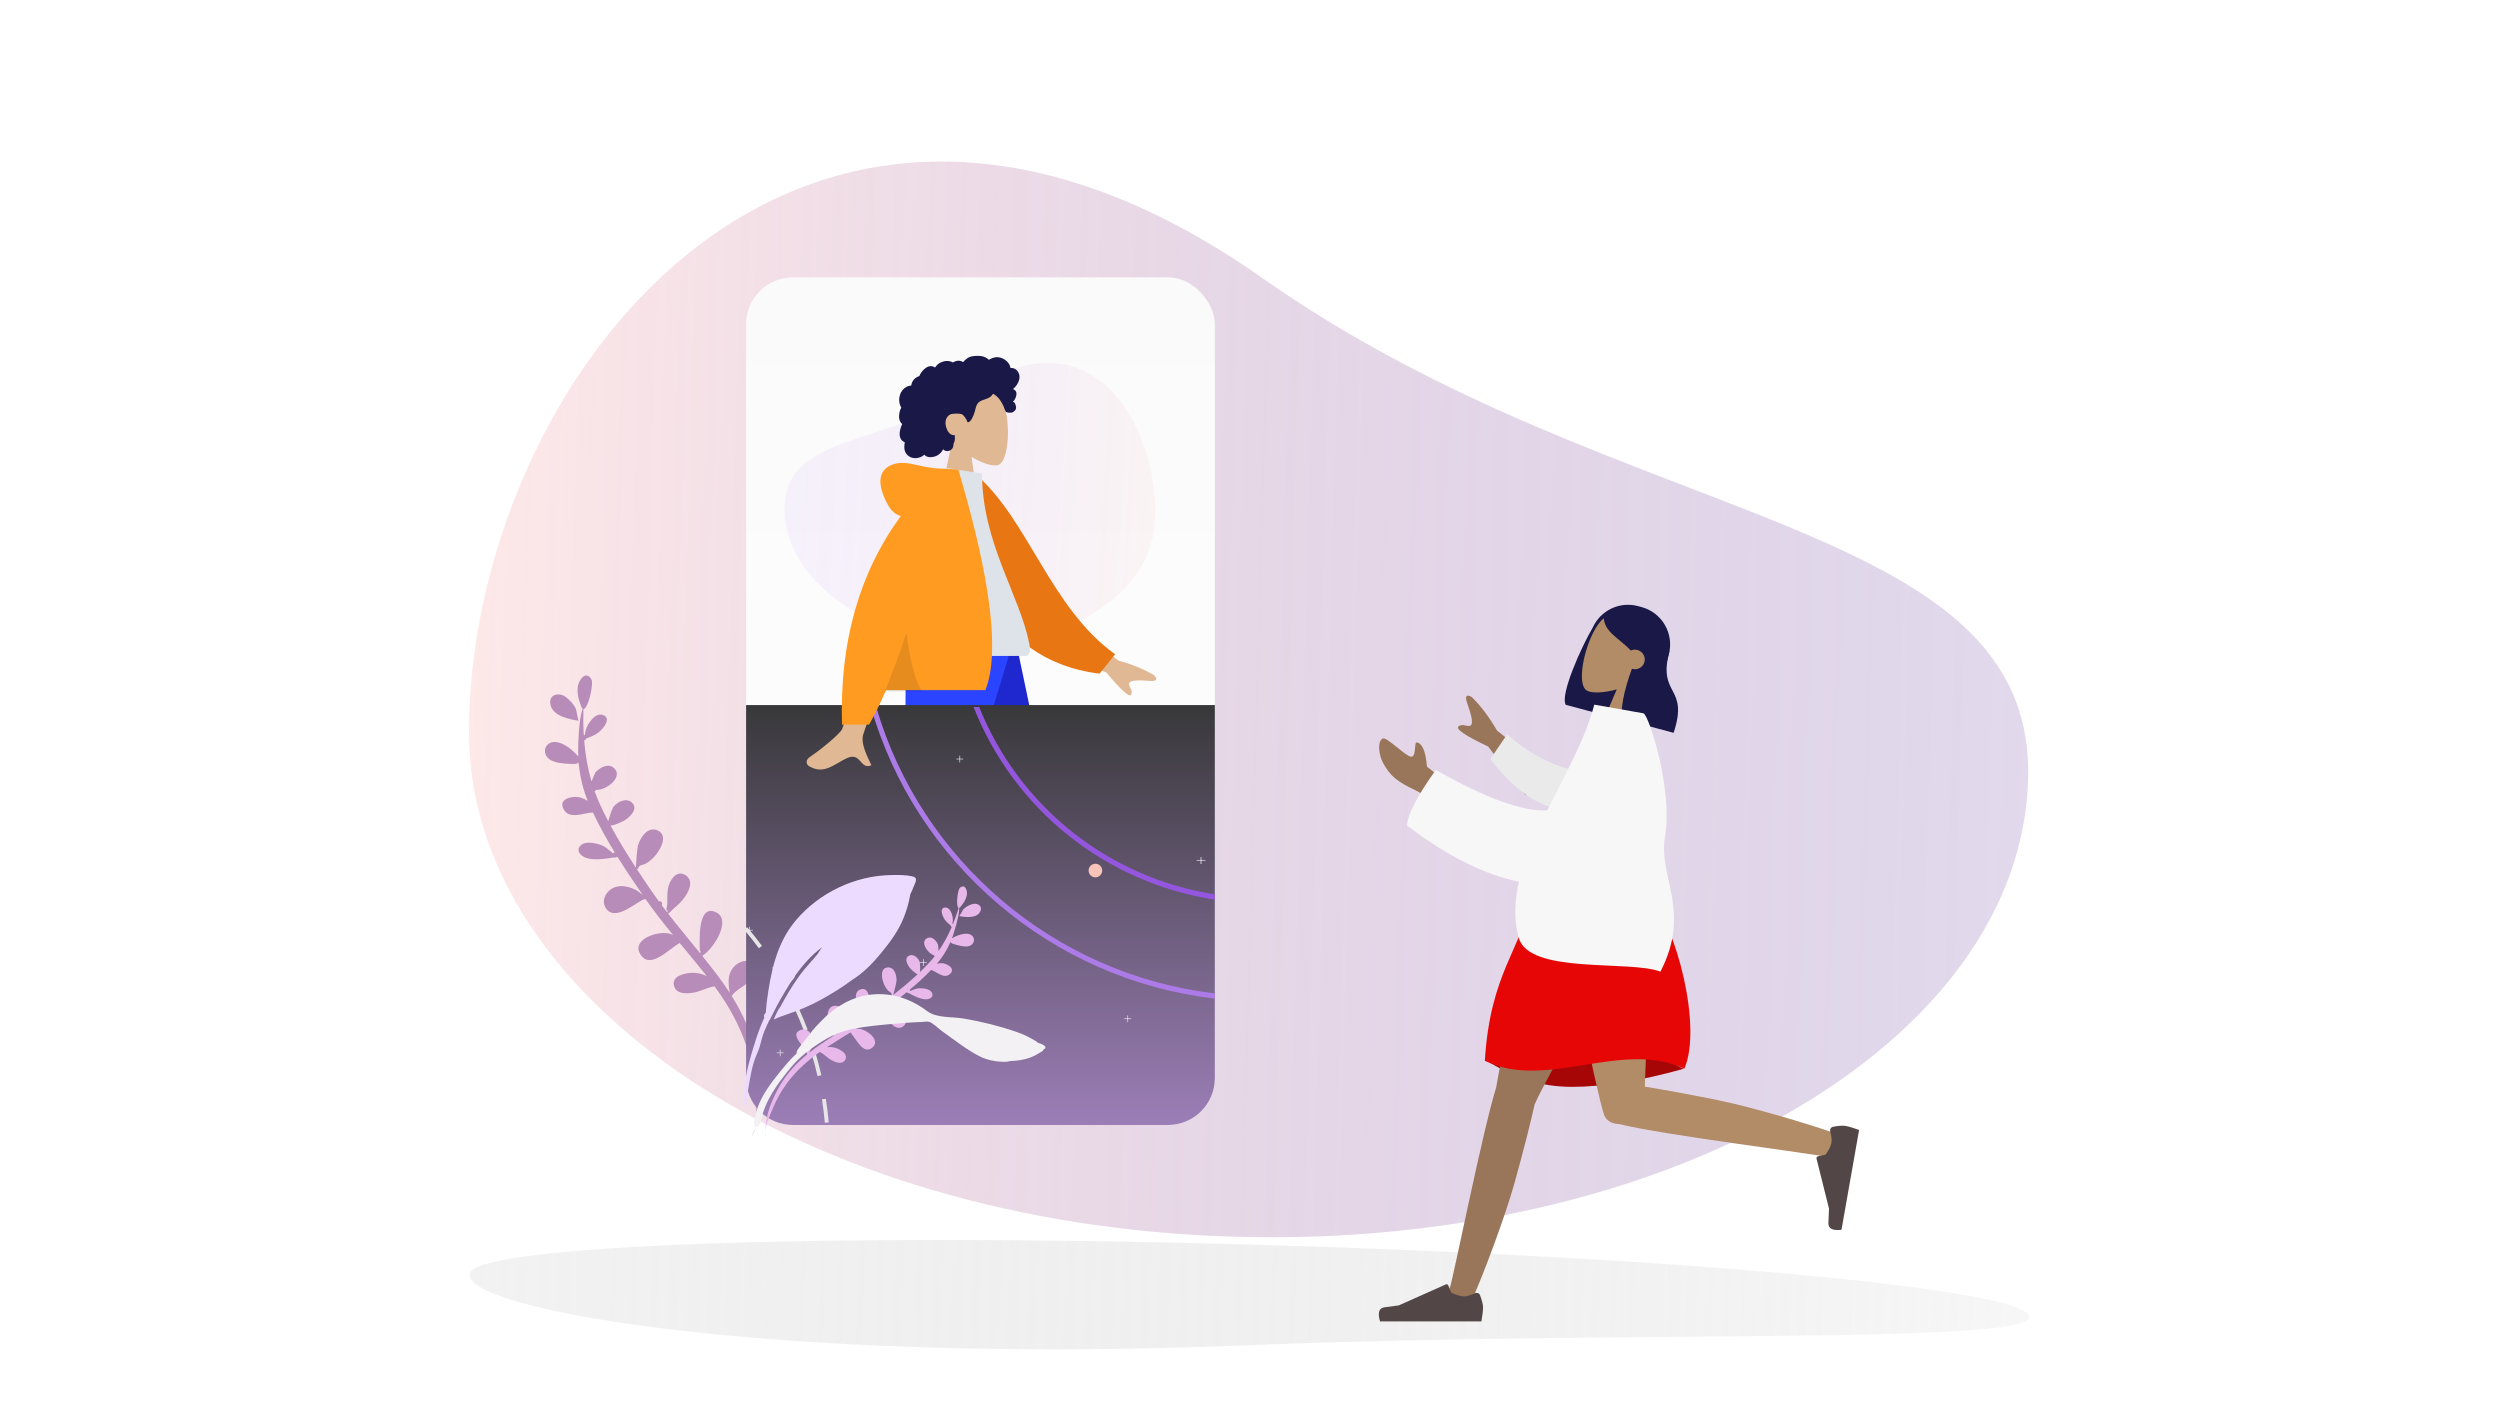 <svg width="1280" height="720" viewBox="0 0 1280 720" fill="none" xmlns="http://www.w3.org/2000/svg">
<g clip-path="url(#clip0)">
<path d="M632.305 633.215C411.873 626.959 241.099 512.027 240.144 376.432C238.897 199.605 405.713 -26.719 646.238 142.304C831.581 272.549 1042.25 263.526 1038.4 399.088C1034.55 534.649 852.737 639.472 632.305 633.215Z" fill="url(#paint0_linear)"/>
<g opacity="0.5" filter="url(#filter0_f)">
<path d="M640.499 637.215C420.067 630.959 245.844 637.576 240.64 651.667C233.853 670.042 393.428 698.838 639.036 688.774C828.296 681.019 1038.49 688.56 1038.9 674.323C1039.3 660.085 860.932 643.472 640.499 637.215Z" fill="url(#paint1_linear)"/>
</g>
<rect x="382" y="142" width="240" height="434" rx="24" fill="url(#paint2_linear)"/>
<g style="mix-blend-mode:multiply" opacity="0.4">
<path d="M492.555 328.979C544.834 332.07 587.808 305.213 591.079 269.205C595.346 222.246 560.972 158.512 500.285 198.237C453.521 228.848 403.895 221.908 401.761 258.011C399.626 294.115 440.276 325.888 492.555 328.979Z" fill="url(#paint3_linear)" fill-opacity="0.6"/>
</g>
<path d="M572.686 338.217L545.917 318L540 333.045L566.508 344.351C574.005 353.408 578.197 357.184 579.084 355.678C580.415 353.419 577.527 351.417 578.186 349.743C578.844 348.069 583.88 348.245 588.652 348.623C593.424 349 592.034 346.816 590.883 345.738C586.012 342.739 579.946 340.232 572.686 338.217Z" fill="#E0B893"/>
<path fill-rule="evenodd" clip-rule="evenodd" d="M815.553 321.194C809.511 331.461 798.633 355.799 801.668 360.866L827.444 367.772C827.459 367.728 827.474 367.683 827.489 367.638C837.326 369.141 846.927 363.031 849.562 353.196L854.429 335.034C857.257 324.48 850.993 313.631 840.439 310.803L838.662 310.327C829.196 307.791 819.493 312.568 815.553 321.194Z" fill="#191847"/>
<path fill-rule="evenodd" clip-rule="evenodd" d="M840.453 347.15C845.826 343.483 850.162 338.386 851.452 331.718C855.169 312.508 827.58 309.56 819.879 317.696C812.179 325.831 806.324 350.132 812.525 353.616C814.998 355.005 821.098 354.859 827.775 352.963L817.375 377.328L838.707 383.044L840.453 347.15Z" fill="#B28B67"/>
<path fill-rule="evenodd" clip-rule="evenodd" d="M835.54 342.42C831.753 352.621 828.945 364.676 831.114 368.298L856.89 375.204C864.953 350.857 848.507 356.715 854.747 333.43C854.106 332.36 853.51 331.311 852.893 330.379L853.105 329.702C851.069 319.449 846.619 313.404 839.757 311.565C829.465 308.807 824.944 312.683 821.098 315.973C821.282 323.561 829.029 326.755 834.987 333.051C836.009 332.6 837.19 332.481 838.357 332.794C841.057 333.517 842.665 336.273 841.948 338.949C841.231 341.625 838.461 343.208 835.761 342.485C835.686 342.465 835.613 342.443 835.54 342.42Z" fill="#191847"/>
<path fill-rule="evenodd" clip-rule="evenodd" d="M862.003 547.245C839.929 553.395 820.883 556.47 804.867 556.47C788.851 556.47 773.975 551.734 760.238 542.263C781.84 535.95 799.63 532.793 813.609 532.793C827.587 532.793 843.719 537.61 862.003 547.245Z" fill="#A70606"/>
<path fill-rule="evenodd" clip-rule="evenodd" d="M785.757 565.336C785.97 565.017 786.15 564.67 786.293 564.294C789.243 556.521 836.506 472.665 841.214 457.334H788.003C784.423 468.99 768.311 542.141 766.043 556.735C758.888 579.756 744.157 654.314 742.277 659.479C740.298 664.913 751.43 670.573 754.396 663.893C759.115 653.264 770.361 623.854 775.368 605.897C780.063 589.061 783.885 573.915 785.757 565.336Z" fill="#997659"/>
<path fill-rule="evenodd" clip-rule="evenodd" d="M829.291 575.574C850.899 581.014 929.935 590.849 935.359 592.391C940.938 593.978 945.83 582.522 938.934 580.04C927.96 576.092 897.724 566.968 879.391 563.245C864.645 560.251 851.19 557.807 842.156 556.376C842.921 531.098 846.42 470.436 844.127 457.334H797.045C799.244 469.898 817.832 561.571 821.287 570.748C822.383 574.024 825.655 575.471 829.291 575.574Z" fill="#B28B67"/>
<path fill-rule="evenodd" clip-rule="evenodd" d="M938.503 576.909C941.388 576.372 943.503 576.222 944.846 576.459C946.48 576.747 948.817 577.44 951.856 578.537C951.522 580.433 948.518 597.47 942.844 629.649C938.218 630.203 935.983 629.018 936.137 626.095C936.292 623.171 936.395 620.738 936.447 618.796L930.045 593.172C929.922 592.679 930.221 592.18 930.715 592.056C930.723 592.054 930.731 592.052 930.74 592.05L934.713 591.177C936.417 588.745 937.414 586.702 937.706 585.045C937.943 583.7 937.728 581.745 937.059 579.183L937.059 579.183C936.802 578.199 937.391 577.194 938.375 576.937C938.417 576.926 938.46 576.917 938.503 576.909Z" fill="#534646"/>
<path fill-rule="evenodd" clip-rule="evenodd" d="M757.773 663.118C758.803 665.867 759.318 667.923 759.318 669.287C759.318 670.947 759.041 673.368 758.488 676.551C756.563 676.551 739.263 676.551 706.588 676.551C705.239 672.093 706.018 669.686 708.924 669.33C711.829 668.974 714.243 668.653 716.165 668.367L740.288 657.613C740.752 657.406 741.296 657.615 741.503 658.079C741.507 658.087 741.51 658.095 741.513 658.103L743.064 661.864C745.754 663.119 747.94 663.747 749.622 663.747C750.988 663.747 752.875 663.195 755.283 662.091L755.283 662.091C756.207 661.668 757.299 662.073 757.723 662.997C757.741 663.037 757.758 663.077 757.773 663.118Z" fill="#534646"/>
<path fill-rule="evenodd" clip-rule="evenodd" d="M843.975 457.334C823.227 451.421 803.597 451.421 785.083 457.334C778.641 486.609 762.99 498.228 760.238 543.111C791.524 558.597 830.172 532.067 862.378 547.169C871.58 526.046 858.698 475.175 843.975 457.334Z" fill="#E60606"/>
<path fill-rule="evenodd" clip-rule="evenodd" d="M794.889 396.707L766.457 374.019C762.316 366.915 758.009 361.206 753.535 356.892C752.098 355.974 749.454 355.105 751.201 360.033C752.947 364.961 754.562 370.222 753.027 371.375C751.491 372.527 748.608 370.031 746.661 372.052C745.364 373.4 750.444 376.787 761.902 382.211L781.086 407.065L794.889 396.707ZM743.075 402.484L730.59 392.496C729.946 384.813 728.28 380.711 725.592 380.19C723.69 378.866 725.661 388.777 721.876 387.28C718.092 385.784 709.759 377.002 707.854 378.151C705.036 379.85 706.06 386.776 708.053 390.482C711.777 397.41 715.382 400.19 724.718 404.645C729.599 406.974 734.645 410.806 739.855 416.143L743.075 402.484Z" fill="#997659"/>
<path fill-rule="evenodd" clip-rule="evenodd" d="M810.88 395.59C799.884 393.531 785.6 388.625 771.67 375.959L763.105 388.535C772.035 401.12 785.692 412.574 799.052 414.547C809.58 416.101 817.158 404.436 810.88 395.59Z" fill="#EAEAEB"/>
<path fill-rule="evenodd" clip-rule="evenodd" d="M792.183 414.882C779.975 415.723 760.964 408.841 735.152 394.238C725.844 407.092 720.92 416.558 720.379 422.636C741.833 439.076 761.11 448.119 777.724 451.421C775.458 461.175 775.01 470.757 777.547 480.031C782.761 499.098 834.344 491.387 850.155 497.483C866.255 466.148 848.8 449.182 852.524 427.972C856.601 404.745 844.164 365.694 841.407 365.208L816.263 360.774C811.748 378.266 801.318 396.582 792.183 414.882Z" fill="#F7F7F7"/>
<path fill-rule="evenodd" clip-rule="evenodd" d="M487.571 225.687C483.679 221.118 481.045 215.519 481.485 209.245C482.753 191.169 507.917 195.145 512.812 204.269C517.707 213.393 517.125 236.536 510.799 238.166C508.276 238.816 502.901 237.224 497.432 233.927L500.865 258.216H480.592L487.571 225.687Z" fill="#E0B893"/>
<path fill-rule="evenodd" clip-rule="evenodd" d="M521.793 191.621C521.373 190.145 520.244 188.882 518.722 188.507C518.353 188.416 517.972 188.379 517.592 188.395C517.456 188.4 517.418 188.439 517.354 188.344C517.307 188.273 517.306 188.101 517.286 188.018C517.226 187.76 517.15 187.505 517.057 187.257C516.739 186.41 516.204 185.661 515.559 185.03C514.352 183.849 512.722 183.034 511.028 182.886C510.101 182.805 509.181 182.956 508.304 183.258C507.851 183.414 507.411 183.608 506.982 183.823C506.853 183.888 506.435 184.205 506.305 184.184C506.162 184.161 505.875 183.806 505.759 183.717C504.321 182.614 502.547 182.181 500.757 182.194C498.736 182.209 496.79 182.31 495.105 183.542C494.749 183.802 494.409 184.088 494.085 184.388C493.915 184.547 493.75 184.711 493.593 184.882C493.498 184.985 493.405 185.091 493.316 185.199C493.165 185.383 493.19 185.443 492.978 185.315C492.167 184.822 491.227 184.592 490.281 184.708C489.719 184.777 489.172 184.946 488.653 185.168C488.476 185.244 488.067 185.545 487.878 185.548C487.691 185.551 487.288 185.272 487.095 185.2C486.055 184.817 484.934 184.722 483.841 184.899C482.713 185.082 481.606 185.532 480.65 186.154C480.191 186.453 479.79 186.784 479.468 187.229C479.329 187.421 479.203 187.624 479.046 187.802C478.953 187.906 478.771 188.013 478.721 188.145C478.751 188.066 477.488 187.579 477.369 187.548C476.734 187.382 476.087 187.416 475.466 187.621C474.297 188.005 473.291 188.868 472.465 189.753C472.041 190.207 471.669 190.709 471.354 191.244C471.203 191.5 471.065 191.764 470.939 192.033C470.877 192.164 470.837 192.327 470.756 192.444C470.652 192.596 470.582 192.599 470.394 192.665C469.437 193 468.565 193.567 467.901 194.334C467.229 195.109 466.793 196.064 466.61 197.07C466.6 197.129 466.593 197.375 466.558 197.407C466.511 197.451 466.319 197.432 466.246 197.44C465.994 197.47 465.743 197.514 465.497 197.572C465.041 197.68 464.598 197.838 464.179 198.046C462.546 198.854 461.377 200.369 460.806 202.075C460.206 203.864 460.216 205.914 460.933 207.67C461.049 207.954 461.187 208.229 461.349 208.49C461.448 208.649 461.48 208.65 461.416 208.818C461.344 209.004 461.212 209.185 461.127 209.368C460.848 209.963 460.653 210.594 460.53 211.239C460.328 212.296 460.228 213.407 460.428 214.473C460.52 214.967 460.681 215.451 460.927 215.891C461.052 216.116 461.199 216.329 461.365 216.526C461.451 216.629 461.542 216.726 461.638 216.82C461.692 216.874 461.764 216.92 461.81 216.98C461.924 217.126 461.947 217.006 461.889 217.22C461.807 217.519 461.622 217.814 461.508 218.105C461.391 218.405 461.286 218.709 461.189 219.016C460.993 219.638 460.828 220.27 460.724 220.914C460.525 222.15 460.56 223.467 461.145 224.601C461.395 225.087 461.754 225.512 462.189 225.843C462.401 226.005 462.632 226.145 462.874 226.26C462.998 226.319 463.157 226.344 463.214 226.464C463.275 226.594 463.184 226.85 463.163 226.995C462.984 228.252 462.893 229.572 463.267 230.804C463.611 231.938 464.369 232.94 465.353 233.604C467.262 234.89 469.835 234.818 471.84 233.788C472.363 233.519 472.852 233.186 473.288 232.792C474.399 234.288 476.685 234.241 478.309 233.814C480.332 233.284 481.955 231.877 482.89 230.029C484.169 231.586 486.853 231.081 487.74 229.392C487.957 228.978 488.086 228.523 488.149 228.062C488.182 227.819 488.161 227.575 488.186 227.334C488.218 227.028 488.423 226.73 488.54 226.434C488.77 225.857 488.912 225.261 488.918 224.639C488.921 224.314 488.88 223.997 488.849 223.675C488.821 223.385 488.902 223.114 488.947 222.828C488.429 222.913 487.797 222.773 487.308 222.623C486.828 222.475 486.379 222.087 486.04 221.732C485.254 220.907 484.774 219.826 484.445 218.75C483.725 216.389 484.02 213.556 486.395 212.26C487.501 211.657 490.816 211.659 492.133 211.957C493.519 212.271 495.09 215.328 495.167 215.615C495.215 215.793 495.191 216.013 495.354 216.132C495.713 216.392 496.305 215.94 496.57 215.717C497.027 215.332 497.353 214.819 497.635 214.3C498.251 213.168 498.747 211.955 499.097 210.716C499.367 209.761 499.54 208.776 499.893 207.845C500.244 206.919 500.798 206.091 501.659 205.566C502.595 204.996 503.669 204.695 504.697 204.336C505.716 203.981 506.717 203.546 507.507 202.792C507.681 202.626 507.85 202.45 507.99 202.255C508.1 202.101 508.209 201.806 508.377 201.708C508.639 201.556 509.02 201.951 509.246 202.095C510.362 202.803 511.292 203.791 512.043 204.87C512.789 205.944 513.402 206.977 513.899 208.175C514.268 209.064 514.499 210.203 515.148 210.931C515.438 211.256 517.592 211.453 518.29 211.169C518.988 210.885 519.77 210.148 520.004 209.686C520.244 209.213 520.301 208.693 520.199 208.175C520.139 207.871 520.016 207.586 519.948 207.287C519.891 207.035 519.84 206.798 519.718 206.568C519.486 206.131 519.09 205.818 518.612 205.686C519.109 205.228 519.521 204.68 519.806 204.067C520.102 203.43 520.353 202.655 520.425 201.956C520.482 201.389 520.393 200.801 520.082 200.313C519.756 199.801 519.179 199.467 518.679 199.148C519.442 198.551 520.096 197.824 520.633 197.02C521.677 195.456 522.323 193.485 521.793 191.621Z" fill="#191847"/>
<path fill-rule="evenodd" clip-rule="evenodd" d="M473.898 328.117L514.512 435.586L542.98 514.796H559.212L520.081 328.117L473.898 328.117Z" fill="#1F28CF"/>
<path fill-rule="evenodd" clip-rule="evenodd" d="M463.86 328.117C463.418 364.992 463.738 414.638 462.709 416.936C462.023 418.469 440.693 435.928 398.72 469.315L407.086 483.542C456.919 451.406 483.109 433.197 485.657 428.916C489.478 422.493 508.678 363.395 518.667 328.117H463.86Z" fill="#2B44FF"/>
<path fill-rule="evenodd" clip-rule="evenodd" d="M384 478.889L398.132 468.134L409.534 481.722C410.411 491.966 413.803 503.455 419.709 516.189L417.121 518.36L396.488 493.772L390.724 484.274L389.43 485.36L384 478.889Z" fill="#191847"/>
<path fill-rule="evenodd" clip-rule="evenodd" d="M541.474 530L542.318 512.262H560.057C568.468 518.175 579.449 522.961 593 526.622V530H560.902L549.92 528.311V530H541.474Z" fill="#191847"/>
<path fill-rule="evenodd" clip-rule="evenodd" d="M492.207 244.045L499.511 242.793C526.612 266.204 537.743 311.179 570.962 335.005L562.966 344.916C505.338 337.78 491.054 282.921 492.207 244.045Z" fill="#E87613"/>
<path fill-rule="evenodd" clip-rule="evenodd" d="M460.366 335.837C489.653 335.837 511.196 335.837 524.995 335.837C527.948 335.837 527.391 331.573 526.965 329.421C522.038 304.587 502.804 277.816 502.804 242.465L484.162 239.542C468.743 264.341 463.411 294.873 460.366 335.837Z" fill="#DDE3E9"/>
<path fill-rule="evenodd" clip-rule="evenodd" d="M289.617 356.833C286.14 354.244 280.646 355.515 281.861 360.911C283.162 366.689 291.566 368.285 296.338 369.042C295.867 368.931 295.229 363.734 294.84 362.895C293.692 360.421 291.754 358.427 289.617 356.833ZM316.163 461.007C316.977 462.007 316.227 461.099 316.163 461.007V461.007ZM281.525 380.426C278.979 381.729 278.323 384.727 279.779 387.102C281.512 389.929 285.499 390.563 288.507 390.865C289.868 391.001 297.133 391.729 295.649 390.249C295.77 390.322 296.021 390.491 296.283 390.707C296.336 391.31 296.397 391.911 296.466 392.512C296.419 392.529 296.378 392.549 296.329 392.565C296.381 392.552 296.42 392.536 296.467 392.522C297.155 398.524 298.621 404.387 300.909 410.039C299.794 409.348 298.616 408.764 297.383 408.375C293.733 407.223 285.347 408.698 288.621 414.432C291.761 419.928 298.929 415.947 303.605 416.068C306.897 423.025 310.687 429.809 314.747 436.438C314.417 436.479 314.106 436.633 313.891 436.921C312.035 435.512 310.175 433.641 308.355 432.896C305.73 431.82 300.195 430.452 297.687 432.521C294.602 435.064 296.879 438 299.774 439.122C303.97 440.748 310.049 439.658 314.494 438.983C314.957 439.155 315.505 439.11 315.887 438.784C315.985 438.77 316.083 438.757 316.178 438.745C320.307 445.357 324.669 451.819 329.019 458.154C328.963 458.14 328.907 458.127 328.848 458.113C327.625 456.949 326.27 455.931 324.726 455.245C321.155 453.655 316.759 452.852 313.236 455.004C309.726 457.147 307.8 461.661 310.375 465.252C315.53 472.44 327.254 460.318 330.513 460.316C334.945 466.697 339.751 472.779 344.666 478.776C344.043 478.455 343.392 478.185 342.705 477.991C337.104 476.409 322.454 480.965 328.2 489.113C333.207 496.212 342.359 485.963 348.005 482.823C352.645 488.423 357.322 493.998 361.811 499.722C359.032 498.416 356.231 497.789 352.93 498.166C349.513 498.557 343.843 500.053 345.096 504.797C346.37 509.622 353.012 508.74 356.537 507.922C358.46 507.476 362.506 505.527 365.843 505.003C372.919 514.62 378.703 524.847 382.403 536.329C384.712 543.497 386.097 550.96 386.661 558.473C387.02 563.269 387.972 571.386 386.418 577.26C390.828 565.738 389.379 550.674 386.951 539.218C384.719 528.683 380.276 518.984 374.647 509.957C377.378 504.966 393.635 500.007 385.646 493.457C381.401 489.99 375.781 493.441 373.916 497.839C372.635 500.861 372.995 505.017 373.585 508.283C371.8 505.519 369.914 502.815 367.945 500.174C365.222 496.524 362.406 492.948 359.55 489.404C366.086 485.174 374.095 471.141 367.056 467.328C356.658 461.708 358.263 483.127 358.337 487.101C358.554 487.153 358.737 487.118 358.888 486.999C358.762 487.339 358.622 487.701 358.466 488.064C352.995 481.31 347.408 474.647 342.082 467.782C342.732 467.462 343.938 466.009 344.811 465.277C346.781 463.628 348.697 461.88 350.24 459.812C352.679 456.545 355.442 451.129 351.093 448.156C346.363 444.918 342.739 450.954 342.001 454.812C341.49 457.481 341.757 460.153 341.66 462.843C341.63 463.682 340.503 467.283 341.905 465.9C341.746 466.475 341.662 466.897 341.633 467.201C340.678 465.964 339.733 464.716 338.798 463.463C338.874 463.34 338.939 463.203 338.978 463.037C339.248 461.895 338.169 461.241 337.294 461.431C336.065 459.748 334.853 458.05 333.672 456.328C331.17 452.681 328.639 448.937 326.143 445.13C326.917 444.676 326.795 443.831 327.533 443.334C328.269 442.838 329.562 442.725 330.4 442.292C332.508 441.204 334.419 439.407 335.9 437.566C338.344 434.524 341.998 427.874 336.941 425.292C331.729 422.629 327.691 428.936 326.562 433.133C326.343 433.946 325.609 441.497 325.591 444.284C320.976 437.212 316.496 429.931 312.564 422.637C314.11 422.904 319.06 420.537 320.101 419.835C322.642 418.123 326.918 414.097 323.581 410.948C320.614 408.154 315.892 410.562 313.895 413.372C313.567 413.835 311.877 418.392 311.428 420.493C309.813 417.409 308.297 414.327 306.923 411.262C306.005 409.223 305.178 407.152 304.433 405.054C304.723 404.953 305.017 404.739 305.308 404.459C311.093 404.526 319.838 397.072 313.801 392.828C310.926 390.809 306.979 393.181 304.997 395.349C304.591 395.792 303.624 398.217 302.848 400.128C300.855 393.266 299.669 386.169 299.087 379.007C299.597 378.975 300.079 378.677 300.25 378.045C303.256 376.987 305.643 376.085 308.087 373.444C309.606 371.804 312.504 367.952 309.219 366.292C304.946 364.131 300.854 370.515 299.866 373.847C299.752 374.233 299.545 375.381 299.368 376.435C299.215 376.385 299.056 376.359 298.896 376.358C298.627 371.94 298.578 367.506 298.699 363.096C301.309 362.75 304.089 349.878 302.782 347.736C299.863 342.941 296.19 348.434 295.813 351.622C295.369 355.38 296.439 359.067 297.899 362.432C298.056 362.789 297.998 362.762 298.134 362.33C298.125 362.554 298.169 362.729 298.256 362.866C297.797 364.803 297.231 366.769 297.013 368.518C296.39 373.526 296.061 378.617 296.01 383.663C295.998 384.891 296.017 386.114 296.066 387.332C294.391 385.283 291.991 383.297 291.031 382.638C288.539 380.928 284.595 378.855 281.525 380.426ZM386.733 577.335C386.293 579.041 385.693 580.567 384.874 581.766C385.581 580.36 386.197 578.876 386.733 577.335Z" fill="#B88CB9"/>
<path d="M382 361H622V552C622 565.255 611.255 576 598 576H406C392.745 576 382 565.255 382 552V361Z" fill="url(#paint4_linear)"/>
<path d="M501.337 362H498.476C508.634 387.811 525.389 410.504 547.065 427.811C568.741 445.118 594.581 456.433 622 460.626V457.921C595.294 453.774 570.127 442.75 548.972 425.932C527.816 409.115 511.4 387.082 501.337 362Z" fill="#9556DF"/>
<path d="M448.626 362H445.87C468.927 442.035 538.502 501.611 622 511.286V508.626C539.95 498.994 471.571 440.552 448.626 362Z" fill="#AD7BE8"/>
<path d="M385.49 476.095H383.9V474.506H383.59V476.095H382V476.406H383.59V477.995H383.9V476.406H385.49V476.095Z" fill="#F2F2F2"/>
<path d="M401.193 538.908H399.603V537.319H399.294V538.908H397.703V539.219H399.294V540.808H399.603V539.219H401.193V538.908Z" fill="#F2F2F2"/>
<path d="M474.475 492.671H472.886V491.081H472.576V492.671H470.986V492.981H472.576V494.571H472.886V492.981H474.475V492.671Z" fill="#F2F2F2"/>
<path d="M579.164 521.46H577.575V519.871H577.265V521.46H575.675V521.771H577.265V523.36H577.575V521.771H579.164V521.46Z" fill="#F2F2F2"/>
<path d="M493.164 388.46H491.575V386.871H491.265V388.46H489.675V388.771H491.265V390.36H491.575V388.771H493.164V388.46Z" fill="#F2F2F2"/>
<path d="M617.164 440.46H615.119V438.871H614.721V440.46H612.675V440.771H614.721V442.36H615.119V440.771H617.164V440.46Z" fill="#F2F2F2"/>
<path d="M560.844 449.206C562.772 449.206 564.334 447.644 564.334 445.716C564.334 443.789 562.772 442.227 560.844 442.227C558.917 442.227 557.355 443.789 557.355 445.716C557.355 447.644 558.917 449.206 560.844 449.206Z" fill="#FAC4BA"/>
<path d="M422.828 562.548L420.848 562.853C421.467 566.814 421.956 570.862 422.314 574.866L424.311 574.692C423.954 570.635 423.456 566.552 422.828 562.548Z" fill="#E6E6E6"/>
<path d="M417.411 538.696L415.491 539.281C416.652 543.119 417.69 547.054 418.571 550.971L420.534 550.526C419.635 546.565 418.58 542.587 417.411 538.696Z" fill="#E6E6E6"/>
<path d="M408.765 515.822L406.942 516.66C408.617 520.315 410.187 524.066 411.609 527.818L413.485 527.111C412.045 523.316 410.466 519.512 408.765 515.822Z" fill="#E6E6E6"/>
<path d="M397.075 494.378L395.382 495.451C397.537 498.836 399.605 502.343 401.524 505.859L403.286 504.899C401.349 501.34 399.256 497.798 397.075 494.378Z" fill="#E6E6E6"/>
<path d="M382.54 474.723L381.014 476.023C383.613 479.076 386.143 482.269 388.534 485.497L390.139 484.302C387.731 481.039 385.175 477.811 382.54 474.723Z" fill="#E6E6E6"/>
<path fill-rule="evenodd" clip-rule="evenodd" d="M442.156 319L460 319.07C448.982 354.515 443.034 373.322 442.156 375.491C440.18 380.371 444.361 387.803 446.149 391.796C440.326 394.393 440.946 384.776 433.6 388.182C426.895 391.291 421.794 396.924 414.047 392.16C413.095 391.574 412.051 389.369 414.573 387.646C420.855 383.353 429.909 375.839 431.132 373.366C432.801 369.993 436.475 351.871 442.156 319Z" fill="#E0B893"/>
<path fill-rule="evenodd" clip-rule="evenodd" d="M461.204 264.194C458.496 263.42 456.351 261.614 454.77 258.778C447.955 246.551 450.416 239.819 457.7 237.606C464.983 235.393 471.479 239.951 483.083 239.951C483.715 239.951 484.293 239.991 484.818 240.069L490.655 240.401C507.403 296.836 512.023 334.489 504.512 353.359H453.631C450.617 360.348 447.732 366.228 444.977 371H431.113C429.808 329.054 439.838 293.451 461.204 264.194Z" fill="#FF9B21"/>
<path fill-rule="evenodd" clip-rule="evenodd" d="M464.149 324C465.759 337.779 468.376 347.779 472 354H453C456.538 345.562 460.255 335.562 464.149 324H464.149Z" fill="black" fill-opacity="0.1"/>
<path fill-rule="evenodd" clip-rule="evenodd" d="M497.743 462.916C500.431 462.041 503.561 463.971 501.686 467.052C499.678 470.351 494.153 469.586 491.046 469.06C491.36 469.089 492.837 466.011 493.253 465.574C494.477 464.284 496.09 463.456 497.743 462.916ZM459.635 521.755C458.924 522.203 459.576 521.798 459.635 521.755V521.755ZM497.827 479.18C499.129 480.516 498.91 482.505 497.515 483.67C495.856 485.055 493.259 484.616 491.338 484.176C490.469 483.977 485.828 482.913 487.054 482.308C486.963 482.327 486.773 482.38 486.566 482.458C486.408 482.82 486.245 483.179 486.077 483.535C486.103 483.556 486.124 483.576 486.151 483.597C486.121 483.578 486.101 483.56 486.075 483.541C484.399 487.107 482.271 490.424 479.68 493.44C480.513 493.245 481.363 493.13 482.205 493.146C484.7 493.195 489.575 495.854 486.357 498.714C483.272 501.456 479.672 497.503 476.758 496.603C473.274 500.217 469.519 503.618 465.629 506.868C465.824 506.963 465.985 507.123 466.057 507.346C467.497 506.862 469.037 506.093 470.317 506.012C472.163 505.894 475.868 506.202 476.987 508.003C478.363 510.217 476.344 511.557 474.322 511.647C471.39 511.777 467.861 509.837 465.255 508.494C464.933 508.504 464.604 508.362 464.436 508.081C464.378 508.052 464.321 508.023 464.265 507.996C460.335 511.221 456.294 514.305 452.286 517.313C452.323 517.317 452.361 517.32 452.4 517.324C453.399 516.86 454.448 516.512 455.544 516.411C458.082 516.172 460.966 516.592 462.695 518.656C464.417 520.711 464.667 523.902 462.327 525.584C457.644 528.951 452.926 519.019 450.912 518.338C446.844 521.357 442.607 524.114 438.321 526.796C438.773 526.728 439.231 526.696 439.696 526.72C443.487 526.909 451.59 532.777 446.342 536.614C441.769 539.957 438.249 531.717 435.415 528.601C431.38 531.095 427.33 533.565 423.363 536.167C425.352 535.939 427.213 536.135 429.175 537.055C431.204 538.009 434.396 540.114 432.634 542.785C430.841 545.501 426.921 543.572 424.913 542.332C423.818 541.656 421.724 539.609 419.771 538.589C413.395 543.057 407.69 548.172 403.012 554.496C400.092 558.444 397.681 562.766 395.767 567.291C394.546 570.18 392.267 574.997 392.003 578.951C391.678 570.913 395.712 561.906 399.599 555.333C403.174 549.289 407.94 544.221 413.299 539.816C412.651 536.164 403.639 529.712 409.94 527.329C413.285 526.072 416.039 529.375 416.275 532.481C416.437 534.615 415.349 537.108 414.304 539.003C415.983 537.667 417.711 536.389 419.479 535.168C421.921 533.479 424.407 531.857 426.91 530.262C423.752 526.286 421.727 515.946 426.871 515.057C434.467 513.751 429.013 526.652 428.139 529.091C427.994 529.079 427.888 529.019 427.82 528.914C427.827 529.15 427.838 529.403 427.859 529.66C432.647 526.626 437.487 523.674 442.208 520.541C441.873 520.208 441.431 519.059 441.044 518.425C440.17 516.995 439.351 515.516 438.828 513.917C438.002 511.39 437.422 507.468 440.729 506.537C444.326 505.522 445.308 510.006 444.961 512.544C444.72 514.3 443.999 515.895 443.498 517.577C443.342 518.102 443.288 520.561 442.71 519.415C442.688 519.803 442.652 520.082 442.606 520.276C443.455 519.71 444.298 519.136 445.137 518.557C445.116 518.465 445.104 518.366 445.115 518.256C445.186 517.494 445.989 517.315 446.49 517.614C447.6 516.83 448.703 516.034 449.791 515.216C452.097 513.484 454.441 511.697 456.777 509.865C456.393 509.423 456.644 508.926 456.292 508.466C455.94 508.006 455.165 507.667 454.737 507.225C453.661 506.113 452.855 504.605 452.324 503.159C451.447 500.769 450.575 495.899 454.238 495.358C458.013 494.798 459.194 499.536 459.017 502.365C458.983 502.913 457.863 507.731 457.294 509.457C461.619 506.049 465.904 502.484 469.853 498.796C468.843 498.638 466.277 496.145 465.78 495.494C464.567 493.907 462.764 490.528 465.481 489.278C467.897 488.17 470.313 490.641 470.961 492.794C471.068 493.148 471.162 496.316 471.002 497.708C472.643 496.139 474.222 494.55 475.709 492.943C476.701 491.874 477.644 490.766 478.541 489.626C478.383 489.503 478.246 489.309 478.124 489.075C474.536 487.912 470.686 481.484 475.3 480.119C477.497 479.471 479.441 481.758 480.214 483.511C480.373 483.87 480.466 485.57 480.547 486.912C483.208 483.087 485.419 478.948 487.272 474.645C486.963 474.518 486.727 474.234 486.753 473.808C485.116 472.528 483.829 471.473 482.869 469.332C482.273 468.002 481.284 465.019 483.66 464.677C486.751 464.232 487.949 469.029 487.865 471.294C487.855 471.556 487.744 472.309 487.633 472.997C487.738 472.998 487.842 473.015 487.941 473.048C489.028 470.374 489.982 467.644 490.826 464.894C489.286 464.136 490.25 455.604 491.503 454.552C494.306 452.197 495.431 456.357 495 458.405C494.491 460.82 493.062 462.875 491.459 464.65C491.287 464.838 491.329 464.834 491.335 464.538C491.294 464.679 491.23 464.778 491.148 464.844C491.028 466.137 490.968 467.47 490.738 468.595C490.08 471.82 489.222 475.034 488.202 478.163C487.954 478.924 487.688 479.676 487.404 480.418C488.866 479.501 490.762 478.774 491.493 478.567C493.389 478.03 496.257 477.57 497.827 479.18ZM391.793 578.931C391.709 580.077 391.762 581.145 392.018 582.057C391.875 581.04 391.803 579.995 391.793 578.931Z" fill="#E9B8EA"/>
<path fill-rule="evenodd" clip-rule="evenodd" d="M466.98 448.66C463.57 447.915 459.803 447.972 456.329 448.033C437.695 448.287 419.397 457.109 407.489 471.205C397.351 483.205 394.563 498.125 392.56 513.207C392.362 514.704 392.277 516.192 392.165 517.693C392.141 518.015 392.105 518.302 392.066 518.573C391.279 519.277 390.865 520.098 391.332 521C389.597 524.797 388.129 528.69 386.869 532.706C383.162 544.526 379.392 556.571 381.714 569C382.257 562.16 383.399 555.166 384.764 548.438C384.842 548.052 384.927 547.669 385.015 547.287C385.025 547.247 385.033 547.206 385.042 547.166C385.525 545.106 386.153 543.108 386.917 541.141C386.925 541.119 386.933 541.098 386.941 541.077C387.042 540.818 387.149 540.56 387.255 540.303C387.474 539.77 387.699 539.238 387.937 538.708C388.018 538.528 388.095 538.346 388.17 538.163C389.282 535.437 389.751 532.365 390.748 529.545C390.986 528.904 391.235 528.265 391.496 527.629C391.512 527.592 391.527 527.555 391.543 527.518C392.249 525.807 393.028 524.118 393.853 522.446C394.301 522.109 394.54 521.274 394.927 520.515C395.006 520.365 395.631 519.368 395.817 518.793C396.303 517.854 396.786 516.915 397.275 515.977C397.26 515.983 397.246 515.988 397.231 515.994C397.72 515.093 398.211 514.197 398.698 513.304C398.805 513.108 398.913 512.912 399.021 512.715C399.196 512.402 399.371 512.089 399.545 511.777C401.177 508.856 402.908 505.994 404.705 503.167C405.347 502.158 406.879 500.711 407.173 499.579C407.184 499.536 407.186 499.497 407.193 499.457C411.093 493.979 415.582 488.927 420.966 484.924C420.316 485.628 418.932 488.015 418.567 488.488C417.447 489.935 416.232 491.282 415.013 492.646C412.828 495.089 410.696 497.609 408.801 500.274C405.335 505.148 402.346 510.277 399.519 515.51C399.493 515.54 399.463 515.569 399.438 515.601C398.017 517.352 397.123 519.998 396.101 522.001C400.147 520.127 404.622 518.906 408.774 517.242C412.916 515.583 416.945 513.735 420.834 511.566C426.003 508.682 431.366 505.427 436.25 501.743C441.848 498.271 446.551 493.492 450.703 488.477C455.615 482.543 460.117 476.558 462.901 469.353C464.269 465.813 465.345 462.121 465.983 458.386C466.011 458.224 466.046 458.047 466.085 457.864C466.738 456.574 467.321 455.255 467.811 453.906C468.588 451.766 470.425 449.412 466.98 448.66Z" fill="#ECDBFF"/>
<path fill-rule="evenodd" clip-rule="evenodd" d="M531.308 533.872C530.852 533.212 529.454 532.545 528.825 532.175C526.211 530.637 523.402 529.381 520.538 528.377C511.704 525.295 502.427 523.016 493.218 521.472C487.371 520.492 479.583 521.36 474.709 517.697C466.218 511.315 456.51 508.078 445.927 509.23C436.252 510.283 427.325 515.596 420.806 522.433C419.822 523.465 415.992 527.191 414.289 530.011C413.799 530.537 413.318 531.072 412.86 531.626C411.558 533.196 410.315 534.823 409.113 536.468C408.599 537.17 407.393 538.693 407.986 539.277C406.116 540.975 404.351 542.783 402.731 544.719C398.018 550.351 392.857 556.531 389.589 563.106C388.379 565.54 387.47 568.097 386.87 570.751C386.574 572.062 385.625 574.577 386.144 575.835C387.244 578.505 389.174 575.984 389.445 574.556C391.507 563.671 397.926 555.021 404.906 546.558C409.419 541.084 415.231 536.667 421.31 532.953C426.229 529.946 431.085 527.922 436.783 526.782C443.751 525.389 450.888 524.79 457.972 524.162C462.631 523.749 467.278 523.386 471.961 523.264C473.002 523.237 474.762 522.847 475.782 523.201C477.939 523.949 480.435 526.609 482.309 527.93C488.472 532.276 494.531 537.198 501.257 540.672C505.571 542.901 510.074 543.673 514.848 543.649C515.336 543.647 516.202 543.505 517.291 543.251C520.867 543.143 524.382 542.663 527.748 541.372C529.688 540.628 531.619 539.465 533.382 538.399C533.91 538.081 534.254 537.624 534.43 537.138C534.762 537.089 535.008 536.983 535.12 536.798C535.946 535.431 533.141 534.416 531.308 533.872Z" fill="#F3F1F4"/>
</g>
<defs>
<filter id="filter0_f" x="199.567" y="585.882" width="880.06" height="159.993" filterUnits="userSpaceOnUse" color-interpolation-filters="sRGB">
<feFlood flood-opacity="0" result="BackgroundImageFix"/>
<feBlend mode="normal" in="SourceGraphic" in2="BackgroundImageFix" result="shape"/>
<feGaussianBlur stdDeviation="20" result="effect1_foregroundBlur"/>
</filter>
<linearGradient id="paint0_linear" x1="1039.18" y1="371.602" x2="240.747" y2="348.941" gradientUnits="userSpaceOnUse">
<stop stop-color="#3B007E" stop-opacity="0.15"/>
<stop offset="1" stop-color="#FBBEBE" stop-opacity="0.35"/>
</linearGradient>
<linearGradient id="paint1_linear" x1="1038.81" y1="677.209" x2="240.381" y2="654.548" gradientUnits="userSpaceOnUse">
<stop stop-color="#EEEEEE"/>
<stop offset="1" stop-color="#B5B5B5" stop-opacity="0.35"/>
</linearGradient>
<linearGradient id="paint2_linear" x1="502" y1="142" x2="502" y2="576" gradientUnits="userSpaceOnUse">
<stop stop-color="#FAFAFA"/>
<stop offset="1" stop-color="white"/>
</linearGradient>
<linearGradient id="paint3_linear" x1="402.194" y1="250.691" x2="591.554" y2="261.887" gradientUnits="userSpaceOnUse">
<stop stop-color="#7D19F1" stop-opacity="0.19"/>
<stop offset="1" stop-color="#FBBEBE" stop-opacity="0.49"/>
</linearGradient>
<linearGradient id="paint4_linear" x1="502" y1="361" x2="502" y2="576" gradientUnits="userSpaceOnUse">
<stop stop-color="#38383A"/>
<stop offset="1" stop-color="#9C7EB7"/>
</linearGradient>
<clipPath id="clip0">
<rect width="1280" height="720" fill="white"/>
</clipPath>
</defs>
</svg>
